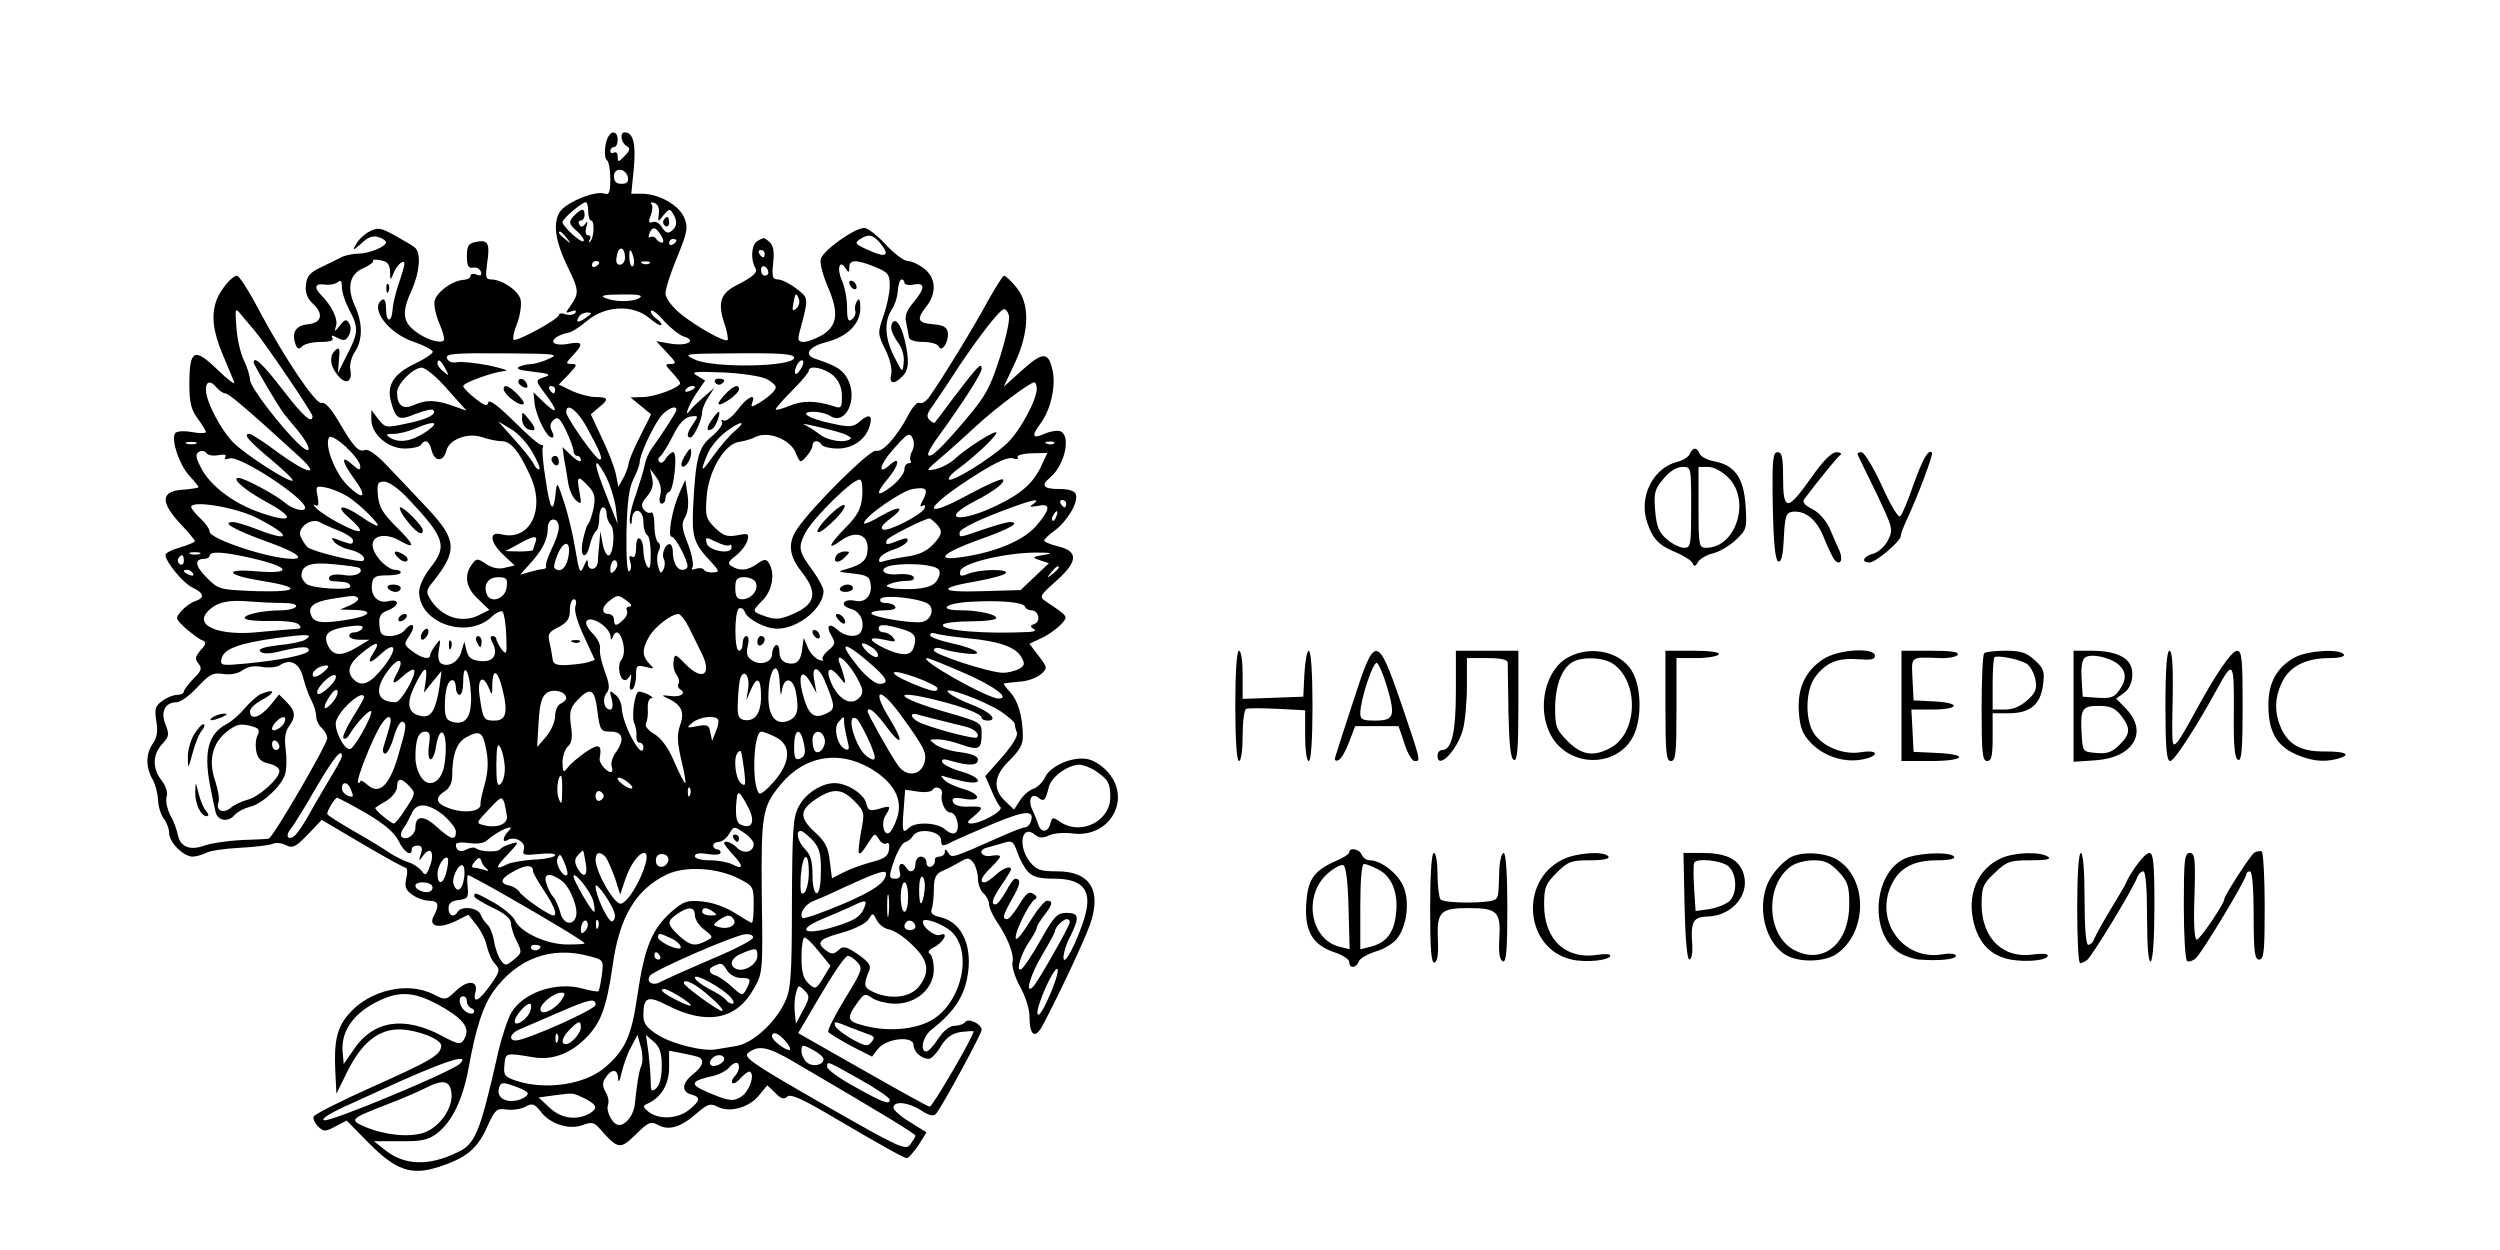 <?xml version="1.0" standalone="no"?>
<!DOCTYPE svg PUBLIC "-//W3C//DTD SVG 20010904//EN"
 "http://www.w3.org/TR/2001/REC-SVG-20010904/DTD/svg10.dtd">
<svg version="1.0" xmlns="http://www.w3.org/2000/svg"
 width="680pt" height="340pt" viewBox="0 0 680 340"
 preserveAspectRatio="xMidYMid meet">

<g transform="translate(0,340) scale(0.1,-0.1)"
fill="#000000" stroke="none">
<path d="M1655 3029 c-11 -17 -13 -59 -4 -65 5 -3 9 -26 9 -51 0 -35 -3 -44
-15 -40 -24 10 -105 -23 -122 -49 -20 -31 -13 -80 22 -152 30 -61 30 -70 8
-102 -16 -22 -16 -23 1 -17 10 4 15 3 11 -4 -4 -5 -15 -7 -26 -4 -10 4 -19 3
-19 -2 0 -11 -116 -74 -123 -67 -3 4 1 24 10 45 8 22 12 50 9 64 -6 25 -51 55
-81 55 -14 0 -15 7 -10 44 8 54 3 65 -30 58 -21 -4 -25 -10 -25 -39 0 -26 4
-33 16 -31 10 2 19 -3 22 -11 3 -10 0 -12 -12 -8 -9 4 -16 2 -16 -3 0 -6 -8
-10 -17 -11 -32 -1 -78 -35 -81 -59 -2 -12 4 -40 14 -62 9 -21 14 -41 11 -44
-10 -10 -52 4 -80 27 -32 25 -34 52 -7 110 22 50 26 102 8 116 -7 6 -32 20
-55 33 -38 21 -45 22 -69 10 -14 -8 -30 -23 -36 -35 -10 -18 -8 -17 15 3 17
17 32 22 46 17 12 -3 21 -10 21 -14 0 -12 -47 -31 -76 -31 -13 0 -32 -4 -42
-8 -9 -5 -35 -17 -57 -28 -32 -15 -41 -25 -43 -50 -2 -20 4 -36 18 -49 31 -28
26 -53 -12 -57 -34 -3 -46 -23 -34 -55 5 -13 9 -14 18 -5 7 7 29 12 51 12 25
0 36 4 31 11 -4 8 -1 8 14 0 17 -9 23 -8 31 7 6 11 6 24 1 32 -8 13 -12 12
-25 -5 -16 -19 -16 -19 -11 -1 6 18 -12 55 -41 84 -20 20 -16 32 10 28 12 -2
28 1 35 6 9 8 12 4 12 -13 0 -14 9 -41 20 -62 26 -48 25 -62 -6 -122 l-25 -50
3 37 c3 29 1 35 -9 26 -18 -15 -16 -42 5 -68 22 -28 41 -20 35 14 -3 13 3 36
13 50 21 33 21 78 -2 127 -21 48 -13 84 25 100 16 7 28 16 26 20 -3 3 7 4 20
1 19 -3 25 -11 26 -31 0 -24 1 -25 9 -5 9 24 30 41 30 26 0 -5 -7 -29 -15 -52
-8 -23 -16 -55 -17 -71 -3 -39 -18 -37 -18 2 0 17 -4 28 -10 24 -36 -22 16
-92 86 -115 26 -9 49 -21 51 -26 2 -5 -21 -20 -50 -34 -56 -27 -75 -57 -64
-101 14 -50 21 -54 67 -35 23 9 45 14 48 11 12 -11 -16 -26 -72 -37 -56 -12
-58 -12 -77 12 l-19 25 0 -26 c0 -40 45 -79 91 -79 21 0 41 5 44 10 11 17 23
11 29 -15 8 -32 32 -32 40 -1 8 32 61 51 100 36 15 -5 38 -10 51 -10 24 0 47
-27 77 -94 43 -92 -1 -180 -80 -159 -33 8 -29 -23 8 -57 l30 -28 -26 -6 c-17
-5 -35 -1 -52 10 -24 16 -26 16 -39 -2 -22 -30 -15 -64 18 -94 l30 -29 -28
-14 c-45 -23 -99 -7 -130 39 -15 24 -15 27 5 52 67 84 65 114 -16 200 -31 33
-79 84 -106 112 -31 33 -53 49 -63 46 -18 -7 -31 8 -74 81 -19 32 -35 50 -44
47 -15 -6 -99 118 -172 255 -26 50 -53 91 -58 91 -14 0 -44 -36 -56 -66 -15
-41 -10 -85 17 -149 14 -33 28 -67 31 -75 3 -8 -17 7 -46 35 -63 61 -76 54
-76 -40 0 -50 5 -70 23 -94 12 -16 22 -33 22 -36 0 -4 -18 -4 -39 0 -24 4 -42
2 -45 -4 -11 -18 12 -86 39 -115 14 -15 25 -29 25 -31 0 -2 -19 -5 -43 -7 -59
-4 -62 -32 -8 -91 23 -24 41 -46 41 -49 0 -3 -18 -10 -40 -17 -22 -6 -40 -15
-40 -20 0 -19 48 -77 73 -89 32 -15 35 -28 8 -37 -10 -3 -27 -15 -37 -26 -18
-21 -18 -21 12 -49 18 -15 38 -30 45 -32 11 -4 10 -10 -5 -26 -15 -18 -17 -24
-6 -37 10 -13 8 -20 -14 -41 -14 -15 -26 -31 -26 -35 0 -5 -8 -9 -18 -9 -10 0
-28 -7 -40 -16 -20 -14 -22 -22 -17 -55 5 -27 2 -45 -9 -61 -20 -28 -20 -65
-1 -98 8 -14 14 -39 15 -56 0 -16 7 -39 15 -50 8 -10 15 -28 15 -40 0 -25 39
-64 64 -64 9 0 26 5 36 10 10 6 52 12 92 14 40 2 81 7 90 11 9 4 25 2 36 -4
18 -9 26 -5 59 29 l38 40 110 -65 c61 -36 114 -65 118 -65 5 0 6 -13 2 -29 -5
-23 -2 -32 17 -45 12 -9 33 -16 45 -16 25 0 29 -11 13 -41 -16 -29 13 -36 58
-15 l36 18 22 -28 c12 -15 25 -41 28 -57 4 -17 13 -39 22 -48 15 -17 14 -21
-12 -58 -31 -44 -49 -53 -41 -20 9 32 -21 35 -53 4 -27 -26 -29 -26 -60 -10
-71 37 -177 12 -233 -55 -31 -36 -39 -74 -35 -155 l3 -60 28 57 c39 80 85 118
142 118 47 0 115 -26 115 -44 -1 -25 -24 -39 -180 -109 -90 -40 -165 -78 -167
-84 -2 -6 3 -18 12 -27 15 -14 19 -15 47 0 l31 16 59 -60 c75 -76 117 -90 191
-66 75 24 106 50 132 109 22 48 26 51 53 47 16 -2 39 1 51 8 19 10 25 8 42
-14 26 -34 78 -50 114 -36 25 9 31 8 49 -13 47 -53 53 -54 95 -13 34 34 41 37
61 26 29 -16 62 -6 104 31 30 26 38 29 57 19 32 -17 84 -4 112 29 l24 29 22
-21 c15 -16 24 -18 32 -10 8 8 34 -3 97 -39 170 -100 221 -128 229 -128 4 0
18 16 31 35 l22 35 -45 28 c-25 15 -45 33 -45 39 0 19 39 16 75 -7 25 -16 35
-17 42 -8 19 25 123 216 123 227 0 16 -37 33 -45 21 -3 -5 -16 -10 -28 -10
-14 0 -30 -13 -45 -35 -12 -19 -27 -35 -32 -35 -19 0 -10 40 12 58 59 46 87
86 98 139 18 85 -12 155 -72 168 -21 5 -28 11 -24 22 3 8 6 32 6 54 0 31 5 42
23 50 12 5 33 16 47 24 22 13 26 13 38 -2 6 -9 12 -29 12 -44 0 -14 7 -32 15
-39 8 -7 15 -20 15 -29 0 -9 9 -29 20 -46 31 -45 49 -92 44 -112 -3 -10 6 -40
20 -66 15 -26 26 -62 26 -80 0 -54 15 -65 36 -26 49 93 113 230 129 275 32 92
0 144 -89 144 -47 0 -57 4 -75 26 -34 44 -22 104 15 73 11 -9 21 -9 38 -1 13
6 42 8 64 5 99 -13 160 91 97 165 -14 17 -39 34 -56 37 -40 9 -103 -18 -117
-50 -6 -13 -20 -26 -30 -30 -11 -3 -28 -17 -37 -31 l-17 -26 -24 23 c-35 33
-31 70 13 112 27 27 36 43 35 67 -1 54 -13 94 -35 118 -11 12 -19 22 -16 23 2
1 21 3 43 5 21 1 47 11 57 20 19 17 18 18 -6 50 l-25 33 34 16 c19 9 42 26 52
37 20 22 21 20 -41 62 -19 13 -18 15 28 56 59 53 61 80 5 94 -21 5 -38 12 -38
16 0 3 13 16 30 28 34 26 64 77 56 98 -3 9 -20 14 -46 14 -42 0 -50 9 -24 31
40 33 58 114 28 126 -8 3 -27 0 -41 -6 -35 -16 -39 -8 -13 27 27 36 41 97 34
139 -11 57 -26 58 -83 7 l-51 -46 30 64 c40 85 42 162 4 207 -14 17 -29 31
-33 31 -4 0 -24 -33 -46 -72 -37 -69 -121 -206 -157 -257 -9 -13 -21 -20 -27
-17 -6 4 -19 -11 -30 -32 -30 -58 -71 -104 -88 -98 -15 6 -177 -155 -215 -213
-26 -38 -22 -73 12 -116 45 -57 39 -88 -23 -115 -32 -14 -46 -16 -71 -8 -42
15 -42 14 -13 44 28 27 36 75 18 103 -7 11 -13 11 -32 -3 -26 -18 -47 -20 -69
-6 -12 7 -10 12 12 29 14 11 28 30 31 41 5 19 2 20 -28 14 -28 -5 -38 -1 -61
21 -24 24 -26 32 -22 84 5 70 49 144 88 149 14 2 35 8 46 14 34 16 93 -7 108
-43 12 -29 13 -29 29 -11 9 10 17 24 17 30 0 15 17 16 25 2 3 -5 23 -10 44
-10 40 0 75 24 86 60 10 30 -1 36 -25 15 -19 -17 -27 -18 -77 -7 -64 13 -93
32 -50 32 15 0 36 -5 46 -12 41 -25 75 46 47 100 -13 26 -31 37 -88 56 -33 10
-19 33 28 45 59 15 94 50 94 93 0 23 -3 29 -9 19 -5 -8 -7 -19 -5 -26 3 -6 -1
-17 -8 -23 -11 -9 -14 -2 -14 31 0 23 -6 56 -14 74 -15 33 -6 59 10 33 8 -13
10 -12 10 3 0 21 18 22 70 1 36 -15 40 -20 40 -51 0 -20 -8 -57 -17 -82 -16
-46 -16 -49 5 -92 13 -26 19 -53 16 -67 -7 -26 8 -29 30 -6 18 17 20 42 7 98
-11 47 -28 66 -36 43 -4 -9 3 -28 15 -45 14 -18 20 -40 18 -58 -3 -29 -3 -29
-25 14 -26 49 -29 98 -8 129 8 11 16 35 17 52 1 17 6 31 10 31 4 0 8 -4 8 -9
0 -5 11 -8 25 -5 32 6 32 -10 -1 -49 -19 -23 -24 -37 -19 -56 3 -14 6 -32 7
-38 1 -8 16 -13 39 -13 20 0 40 -6 42 -12 8 -19 28 12 25 37 -2 15 -12 21 -40
23 -43 4 -46 13 -18 49 28 36 26 77 -6 102 -15 12 -35 21 -45 21 -10 0 -37 20
-60 45 -23 25 -49 45 -58 45 -28 0 -116 -64 -119 -86 -2 -12 7 -45 20 -75 30
-70 26 -104 -15 -130 -18 -10 -40 -19 -51 -19 -15 0 -17 5 -11 28 25 93 25 91
-9 117 -18 14 -41 25 -50 25 -15 0 -17 7 -13 45 4 40 0 53 -24 67 -3 1 -13 -3
-22 -10 -14 -12 -15 -51 -2 -72 7 -11 -9 -24 -50 -45 -46 -23 -54 -48 -34
-107 7 -21 10 -40 8 -43 -8 -7 -89 39 -131 74 -22 19 -38 41 -38 53 0 12 14
56 32 99 28 69 30 80 19 107 -14 34 -69 65 -115 65 l-29 0 7 70 c6 67 -2 97
-25 97 -14 0 -10 -28 5 -37 11 -6 10 -12 -5 -27 -17 -18 -19 -18 -19 -2 0 9
-4 14 -10 11 -5 -3 -10 -1 -10 4 0 6 5 11 10 11 6 0 10 9 10 20 0 21 -15 27
-25 9z m53 -112 c2 -12 -3 -17 -17 -17 -15 0 -21 6 -21 21 0 25 33 22 38 -4z
m-108 -92 c0 -14 4 -25 8 -25 10 0 8 -48 -3 -57 -4 -5 -5 -2 -1 5 4 6 2 12 -4
12 -7 0 -9 9 -5 23 4 15 3 18 -3 8 -7 -9 -12 -10 -16 -2 -4 6 -2 11 3 11 6 0
11 7 11 15 0 19 -7 19 -26 1 -19 -19 -18 -25 8 -47 11 -11 19 -22 15 -25 -6
-6 -57 40 -57 52 0 9 53 54 63 54 4 0 7 -11 7 -25z m192 -6 c-3 -24 -2 -24 13
-4 14 17 17 18 25 5 13 -21 12 -36 -3 -48 -10 -8 -16 -6 -26 9 -7 12 -18 18
-26 15 -11 -4 -12 0 -5 18 5 13 6 27 2 31 -4 4 0 6 8 3 9 -3 14 -14 12 -29z
m6 -59 c7 -11 8 -20 3 -20 -6 0 -13 5 -16 10 -4 6 -11 8 -16 5 -5 -3 -6 1 -3
9 8 21 17 20 32 -4z m-257 -7 c13 -16 12 -17 -3 -4 -17 13 -22 21 -14 21 2 0
10 -8 17 -17z m852 -13 c27 -32 20 -42 -20 -25 -47 20 -51 24 -33 35 22 14 34
12 53 -10z m-553 6 c0 -3 -4 -8 -10 -11 -5 -3 -10 -1 -10 4 0 6 5 11 10 11 6
0 10 -2 10 -4z m-140 -47 c0 -10 -6 -19 -14 -19 -9 0 -12 8 -8 25 5 28 22 24
22 -6z m23 1 c3 -11 2 -22 -2 -24 -4 -3 -8 6 -9 20 -2 29 4 31 11 4z m357 10
c0 -5 -2 -10 -4 -10 -3 0 -8 5 -11 10 -3 6 -1 10 4 10 6 0 11 -4 11 -10z
m-450 -24 c0 -3 -4 -8 -10 -11 -5 -3 -10 -1 -10 4 0 6 5 11 10 11 6 0 10 -2
10 -4z m137 -2 c-3 -3 -12 -4 -19 -1 -8 3 -5 6 6 6 11 1 17 -2 13 -5z m323
-25 c0 -5 -4 -9 -10 -9 -5 0 -10 7 -10 16 0 8 5 12 10 9 6 -3 10 -10 10 -16z
m-350 -69 c-18 -12 -68 -12 -95 0 -14 6 0 9 45 9 45 1 60 -2 50 -9z m433 -4
c3 -8 0 -19 -7 -25 -10 -9 -12 -6 -8 14 5 29 8 31 15 11z m-1480 -86 c28 -33
157 -223 157 -232 0 -23 -26 0 -81 72 -55 71 -79 93 -79 74 0 -6 66 -118 82
-139 4 -5 21 -26 38 -46 37 -45 40 -72 4 -38 -51 48 -134 157 -134 176 0 11
-8 35 -17 54 -9 18 -18 58 -20 89 -4 52 -3 54 12 35 9 -11 26 -31 38 -45z
m1073 35 c15 -13 30 -22 33 -19 2 2 -4 11 -15 18 -10 8 -16 17 -13 21 4 3 20
-10 36 -29 17 -18 40 -37 52 -41 37 -11 12 -27 -33 -20 l-41 7 29 -31 c25 -26
27 -31 11 -31 -17 0 -17 -2 3 -23 12 -13 22 -26 22 -29 0 -12 -69 -38 -102
-38 l-33 -1 28 -23 28 -23 -30 -60 c-17 -33 -31 -67 -31 -74 -1 -8 -7 -25 -14
-38 l-14 -25 -7 35 c-4 19 -21 63 -38 98 l-30 64 21 18 c29 23 28 29 -8 29
-16 0 -45 8 -65 17 l-35 17 27 28 c23 24 24 28 8 28 -17 0 -17 2 3 23 30 32
28 39 -12 32 -19 -4 -36 -2 -40 3 -6 9 13 22 43 28 7 1 30 16 50 33 49 40 123
43 167 6z m978 8 c4 -9 -7 -60 -24 -114 -27 -85 -39 -106 -94 -171 -67 -79
-94 -104 -101 -96 -3 3 6 20 19 39 79 109 126 183 126 196 0 19 -10 8 -75 -77
-27 -36 -50 -67 -52 -69 -2 -3 -8 0 -15 7 -8 8 -7 17 6 34 9 13 42 61 72 108
57 85 113 158 125 159 4 1 10 -6 13 -16z m-1150 -7 c-21 -15 -30 -14 -19 3 3
6 14 11 23 11 13 0 13 -2 -4 -14z m-99 -111 c-16 -8 -38 -14 -47 -15 -9 0 -25
-3 -35 -7 -12 -6 -1 -10 37 -14 43 -5 50 -8 33 -14 -28 -9 -28 -9 2 -49 34
-45 32 -56 -5 -21 l-29 28 3 -30 c5 -37 33 -93 47 -93 6 0 6 6 0 18 -6 12 -5
21 5 30 11 10 17 5 34 -30 11 -23 20 -48 20 -55 0 -7 5 -13 10 -13 6 0 10 -5
10 -12 0 -6 -11 -1 -25 12 l-25 24 4 -30 c3 -16 8 -45 11 -65 3 -21 13 -43 22
-50 15 -13 15 -10 9 24 -8 43 -4 45 24 15 17 -18 20 -30 15 -58 -4 -19 -10
-39 -15 -45 -5 -5 -11 -27 -15 -47 -9 -46 10 -53 20 -8 4 16 11 32 16 35 5 4
9 19 9 36 0 16 5 29 10 29 6 0 10 -8 10 -18 0 -10 5 -23 11 -29 13 -13 8 -83
-6 -84 -5 0 -13 15 -16 33 l-6 33 -3 -35 c-2 -19 -4 -41 -4 -49 -2 -22 -26
-25 -27 -4 0 14 -3 12 -11 -7 -10 -23 -12 -19 -23 45 -6 39 -20 97 -31 130
-17 52 -19 56 -22 30 -6 -65 -15 -56 -27 25 -8 47 -11 88 -9 92 3 5 1 8 -4 8
-6 0 -39 29 -75 65 -44 43 -67 60 -69 50 -2 -11 -10 -9 -35 11 -18 14 -33 29
-33 34 0 9 83 39 114 41 12 1 -8 7 -44 15 -36 7 -75 11 -86 9 -14 -3 -24 1
-28 10 -5 13 16 15 152 14 141 -1 154 -2 127 -14z m665 2 c0 -25 -219 -29
-270 -5 -34 16 -31 16 118 17 118 1 152 -2 152 -12z m-949 -29 c11 -21 11 -22
-4 -9 -10 7 -17 17 -17 22 0 15 9 10 21 -13z m969 1 c-7 -11 -14 -19 -16 -16
-7 7 7 37 17 37 6 0 5 -9 -1 -21z m-963 -58 l52 -58 -37 13 c-47 17 -74 17
-107 2 -29 -13 -45 -1 -45 35 0 23 44 67 67 67 10 0 42 -26 70 -59z m1050 37
c15 -14 23 -33 23 -56 0 -31 -2 -34 -22 -27 -50 16 -86 16 -121 1 -20 -8 -37
-13 -37 -9 0 3 20 26 45 51 25 25 45 49 45 54 0 16 44 7 67 -14z m-184 -8 c15
-7 27 -18 27 -23 0 -10 -21 -29 -52 -47 -14 -8 -16 -7 -12 5 11 27 -13 16 -40
-20 -15 -20 -32 -32 -38 -29 -6 4 -8 2 -4 -4 3 -6 -9 -23 -28 -39 -37 -30 -44
-58 -51 -198 -3 -76 3 -94 46 -140 26 -28 27 -31 9 -32 -11 -1 -22 2 -25 7 -3
5 -13 6 -22 3 -10 -4 -14 -2 -9 5 3 6 -2 34 -13 63 -17 43 -18 55 -7 73 7 13
10 36 6 61 l-6 40 -16 -36 c-20 -45 -33 -119 -21 -119 10 0 43 -63 43 -80 0
-6 -6 -10 -14 -10 -15 0 -26 21 -26 51 0 10 -4 19 -9 19 -12 0 -23 -29 -15
-41 3 -6 3 -18 -1 -27 -7 -14 -9 -13 -15 8 -4 14 -3 33 2 42 5 10 4 19 -2 23
-5 3 -10 24 -10 46 0 22 -4 38 -9 35 -5 -3 -14 0 -20 8 -8 10 -6 19 9 36 14
16 18 31 14 49 l-6 26 17 -23 c11 -15 15 -32 11 -48 -4 -14 -2 -24 4 -24 5 0
10 6 10 14 0 8 4 16 10 18 13 4 24 108 11 108 -5 0 -14 -8 -20 -17 -5 -10 -13
-14 -17 -10 -5 5 -4 11 1 15 6 4 21 29 35 56 17 35 32 50 48 53 22 3 22 2 8
-19 -17 -24 -20 -38 -8 -38 9 0 32 49 32 70 0 8 8 27 17 40 l16 25 -29 -25
c-16 -14 -32 -29 -36 -35 -20 -27 -5 14 16 45 l24 35 -22 13 c-18 11 -8 12 69
9 50 -2 102 -10 118 -17z m-1493 -25 c7 -8 17 -15 23 -15 9 0 61 -44 201 -172
61 -56 22 -47 -59 12 -37 28 -72 50 -76 50 -19 0 -5 -17 57 -69 35 -29 63 -56
60 -58 -7 -8 -127 69 -161 103 -34 34 -75 112 -75 144 0 24 13 26 30 5z m2230
-2 c0 -32 -47 -117 -81 -149 -45 -42 -150 -107 -158 -98 -3 3 7 16 24 28 47
34 110 94 105 100 -6 5 -83 -44 -115 -74 -11 -10 -33 -22 -50 -26 -29 -6 -28
-5 15 32 25 21 68 60 95 85 53 49 145 118 158 119 4 0 7 -8 7 -17z m-1310 -3
c0 -5 -2 -10 -4 -10 -3 0 -8 5 -11 10 -3 6 -1 10 4 10 6 0 11 -4 11 -10z m380
6 c0 -2 -7 -7 -16 -10 -8 -3 -12 -2 -9 4 6 10 25 14 25 6z m-294 -108 c37 -68
45 -88 35 -88 -10 0 -91 114 -91 129 0 28 30 6 56 -41z m244 47 c0 -5 -35 -60
-66 -103 -9 -12 -18 -33 -20 -45 -2 -12 -13 -48 -24 -81 -12 -32 -19 -66 -17
-75 3 -11 5 -9 6 7 2 34 31 28 31 -7 0 -17 5 -33 10 -36 6 -3 10 -27 10 -53 0
-34 -3 -43 -10 -32 -5 8 -10 27 -10 42 0 15 -4 30 -10 33 -6 4 -10 -7 -10 -25
0 -20 -4 -29 -11 -24 -7 4 -9 0 -5 -14 4 -11 3 -23 -3 -26 -5 -4 -8 39 -7 107
2 82 7 120 19 144 9 18 17 38 17 46 0 18 29 83 54 120 16 23 46 38 46 22z
m-682 -60 c-39 -26 -73 -31 -98 -15 -12 8 -9 10 11 10 15 0 42 7 60 15 53 23
67 17 27 -10z m289 -53 c14 -24 23 -45 20 -48 -3 -3 -11 4 -17 17 -7 12 -31
42 -54 67 l-41 46 33 -20 c19 -10 45 -38 59 -62z m551 55 c-14 -12 -40 -42
-57 -66 -34 -48 -38 -48 -17 3 7 18 29 45 47 59 41 32 65 36 27 4z m275 0 c26
-7 44 -16 41 -20 -14 -13 -61 -7 -85 12 -13 10 -31 21 -39 25 -18 7 18 0 83
-17z m-1293 -96 c0 -11 -4 -10 -20 4 -33 30 -32 12 1 -34 39 -52 30 -66 -15
-22 -35 34 -64 110 -51 131 9 14 85 -56 85 -79z m1504 73 c3 -8 2 -24 -4 -33
-5 -10 -6 -21 -3 -25 3 -3 1 -6 -5 -6 -7 0 -12 -8 -12 -17 0 -10 -16 -31 -35
-46 -41 -32 -46 -22 -10 21 30 35 35 64 7 39 -36 -33 -31 -3 6 39 42 48 47 50
56 28z m-1951 -11 c-7 -2 -19 -2 -25 0 -7 3 -2 5 12 5 14 0 19 -2 13 -5z
m2334 1 c-3 -3 -12 -4 -19 -1 -8 3 -5 6 6 6 11 1 17 -2 13 -5z m-2273 -32 c16
3 23 1 19 -5 -4 -6 0 -8 11 -4 26 10 205 -107 206 -134 0 -13 -35 -4 -54 13
-24 21 -111 68 -127 68 -22 0 18 -34 75 -65 87 -47 70 -61 -28 -25 -68 26
-125 71 -149 117 -15 29 -16 37 -6 44 8 4 16 3 20 -3 4 -6 18 -9 33 -6z m2238
-30 c-21 -45 -53 -74 -117 -105 -101 -50 -163 -43 -67 8 58 30 87 53 80 61 -4
3 -45 -15 -93 -41 -140 -76 -120 -34 27 58 51 32 82 45 94 40 10 -3 15 -2 12
3 -4 5 13 10 37 11 l44 1 -17 -36z m-1182 -31 c10 -22 22 -59 25 -83 l5 -43
-24 60 c-30 76 -39 105 -32 105 3 0 15 -18 26 -39z m695 -53 c-3 -32 -13 -51
-44 -82 -47 -48 -54 -66 -13 -36 37 27 72 18 72 -20 0 -32 -13 -45 -55 -57
-29 -8 -29 -8 15 -13 38 -4 46 -9 48 -28 5 -32 -15 -53 -43 -46 -13 3 -26 1
-29 -5 -4 -6 4 -13 18 -17 25 -6 39 -35 29 -60 -7 -19 -42 -18 -65 3 -23 21
-33 11 -16 -17 11 -19 10 -23 -9 -39 -12 -10 -19 -22 -15 -25 3 -4 -2 -4 -12
0 -9 4 -23 18 -29 33 l-11 26 -4 -30 c-4 -34 -16 -45 -43 -38 -12 4 -19 14
-19 30 0 13 -4 21 -10 18 -5 -3 -10 -14 -10 -24 0 -23 -34 -33 -56 -16 -12 8
-15 19 -10 38 4 16 2 27 -4 27 -5 0 -10 -9 -10 -20 0 -11 -4 -20 -10 -20 -13
0 -13 107 0 115 6 3 13 -1 16 -10 8 -20 56 -45 88 -45 57 0 126 56 126 103 0
7 -13 32 -28 53 -40 54 -42 64 -22 104 22 42 136 154 150 145 5 -3 7 -24 5
-47z m-1239 0 c105 -111 112 -133 64 -193 -17 -21 -30 -50 -30 -65 0 -85 131
-130 197 -68 13 12 26 18 30 14 4 -4 9 -33 10 -64 2 -52 1 -55 -13 -38 -7 11
-14 23 -14 28 0 4 -5 8 -10 8 -7 0 -7 -6 0 -19 16 -31 2 -53 -33 -49 -24 2
-33 9 -38 28 l-6 25 -8 -27 c-7 -28 -36 -45 -56 -32 -6 4 -9 19 -5 38 5 29 5
30 -9 12 -8 -11 -15 -23 -15 -28 0 -14 -24 -8 -49 11 -23 17 -23 19 -6 44 18
28 6 38 -15 12 -7 -8 -24 -15 -39 -15 -23 0 -27 5 -29 30 -2 24 3 32 23 40 32
12 33 32 2 25 -29 -8 -50 15 -45 47 2 19 9 23 41 23 20 0 37 3 37 8 0 4 -6 7
-14 7 -20 0 -53 31 -61 58 -10 34 30 46 73 21 44 -25 40 -11 -12 40 -34 34
-45 52 -48 82 -3 34 -1 39 17 39 12 0 39 -19 61 -42z m-161 2 c32 -20 93 -80
81 -80 -4 0 -24 11 -44 25 -51 35 -74 32 -32 -4 19 -16 32 -32 29 -35 -8 -8
-96 39 -119 62 -8 8 -9 12 -3 8 9 -5 11 1 7 23 -6 29 -5 30 22 25 16 -3 42
-14 59 -24z m1565 -11 c-8 -14 -8 -19 -1 -15 6 4 9 2 6 -6 -7 -18 -101 -66
-114 -58 -7 4 1 15 20 29 45 33 27 38 -26 7 -25 -15 -45 -23 -45 -19 0 17 102
88 133 93 37 6 43 0 27 -31z m300 -10 c-12 -8 -9 -9 13 -5 36 8 35 -9 -6 -56
-35 -39 -110 -70 -199 -83 -77 -12 -57 10 42 46 86 30 119 49 87 49 -8 0 -40
-9 -72 -20 -68 -23 -65 -23 -65 -9 0 11 59 39 145 70 57 21 77 24 55 8z m90 1
c0 -5 -2 -10 -4 -10 -3 0 -8 5 -11 10 -3 6 -1 10 4 10 6 0 11 -4 11 -10z
m-2203 -38 c95 -48 98 -69 3 -32 -28 11 -58 20 -66 20 -33 0 1 -20 86 -51 82
-29 113 -49 75 -49 -62 0 -225 54 -225 74 0 7 -11 23 -25 36 -14 13 -25 27
-25 31 0 19 118 0 177 -29z m2176 3 c-3 -9 -8 -14 -10 -11 -3 3 -2 9 2 15 9
16 15 13 8 -4z m-1950 -39 c20 -8 37 -20 37 -25 0 -13 -2 -13 -36 -1 -23 9
-25 9 -15 -4 7 -8 26 -18 42 -21 27 -6 46 -21 37 -30 -7 -7 -140 25 -152 37
-7 7 -15 21 -19 30 -8 23 29 50 52 38 9 -5 33 -16 54 -24z m597 9 c0 -11 -9
-38 -20 -59 -10 -22 -17 -42 -15 -46 2 -4 -1 -7 -8 -8 -7 0 -23 -4 -37 -8
l-25 -7 26 29 c34 37 49 67 49 97 0 14 6 24 15 24 9 0 15 -9 15 -22z m1026 11
c19 -20 18 -29 -9 -58 -16 -17 -39 -28 -72 -32 -26 -4 -54 -10 -63 -13 -9 -4
-13 -1 -10 7 2 8 19 19 38 25 19 6 36 17 38 23 3 9 -3 10 -23 2 -33 -13 -38
-13 -33 1 3 8 98 56 116 59 2 0 10 -6 18 -14z m-1090 -52 c-3 -9 -6 -18 -6
-20 0 -2 -17 -4 -37 -4 l-38 1 35 19 c43 24 54 25 46 4z m528 -7 c3 4 6 1 6
-6 0 -21 -64 -9 -68 12 -4 17 -2 17 26 3 16 -8 32 -12 36 -9z m-439 -36 c-6
-28 -23 -40 -37 -26 -3 3 2 21 10 40 19 41 37 31 27 -14z m-1002 12 c-7 -2
-19 -2 -25 0 -7 3 -2 5 12 5 14 0 19 -2 13 -5z m145 -12 c103 -24 108 -43 10
-35 -90 8 -84 -10 9 -25 114 -18 110 -32 -7 -29 -104 4 -105 4 -138 37 -32 32
-34 51 -6 51 8 0 14 4 14 8 0 14 41 11 118 -7z m2152 10 c-33 -6 -34 -7 -11
-15 l24 -8 -38 -36 -39 -37 -105 -3 c-119 -4 -123 9 -9 28 37 7 70 16 74 21 7
12 -68 11 -101 -1 -22 -9 -26 -8 -23 7 4 21 119 49 203 50 46 0 52 -2 25 -6z
m-2340 -17 c0 -8 -5 -12 -10 -9 -6 4 -8 11 -5 16 9 14 15 11 15 -7z m1171 -27
c-8 -8 -11 -7 -11 4 0 9 3 19 7 23 4 4 9 2 11 -4 3 -7 -1 -17 -7 -23z m-693 8
c13 -13 -14 -25 -43 -19 -19 3 -35 1 -39 -5 -4 -7 1 -12 13 -12 37 -2 41 -4
44 -14 3 -12 -104 -6 -120 7 -7 6 -13 16 -13 22 0 29 25 38 90 31 35 -3 66 -8
68 -10z m1574 -3 c6 -6 5 -17 -3 -30 -9 -15 -26 -21 -61 -24 -27 -1 -56 0 -65
3 -15 5 -15 6 1 12 10 4 29 7 42 7 15 0 23 4 19 11 -4 6 -23 9 -43 7 -46 -4
-55 19 -10 25 45 6 108 1 120 -11z m328 4 c0 -2 -8 -10 -17 -17 -16 -13 -17
-12 -4 4 13 16 21 21 21 13z m-2355 -16 c3 -6 -1 -7 -9 -4 -18 7 -21 14 -7 14
6 0 13 -4 16 -10z m853 -37 c-3 -32 -44 -46 -54 -19 -10 26 4 46 31 46 23 0
26 -4 23 -27z m678 12 c8 -20 -13 -45 -37 -45 -14 0 -19 7 -19 30 0 25 4 30
25 30 14 0 28 -7 31 -15z m-1082 -42 c3 -4 -6 -12 -21 -19 l-28 -12 38 -1 c56
-1 45 -17 -20 -27 -69 -11 -89 -8 -97 13 -9 23 7 36 56 44 62 10 64 10 72 2z
m732 -8 c12 -9 14 -14 6 -15 -7 0 -10 -5 -7 -10 3 -6 0 -17 -9 -25 -19 -19
-26 -19 -26 0 0 8 -7 15 -15 15 -20 0 -19 20 3 36 22 17 24 17 48 -1z m816 -6
c22 -12 12 -47 -16 -51 -30 -4 -136 14 -136 24 0 4 16 8 36 8 21 0 33 4 29 10
-3 6 -15 10 -26 10 -12 0 -17 4 -14 11 8 12 98 3 127 -12z m-1755 1 c27 0 42
-4 38 -10 -3 -5 -21 -10 -38 -10 -53 0 -107 -12 -101 -22 3 -5 35 -8 70 -7 39
1 70 -3 76 -9 9 -9 7 -12 -8 -13 -10 0 -55 -4 -98 -8 -112 -12 -182 18 -138
59 24 23 55 29 111 24 24 -2 64 -4 88 -4z m798 -9 c-4 -12 6 -45 24 -83 l29
-63 -21 -7 c-12 -3 -38 -6 -57 -7 -27 -1 -36 3 -37 17 -1 9 -5 29 -8 44 -6 23
-3 29 24 42 24 13 31 23 31 46 0 17 5 30 11 30 6 0 8 -8 4 -19z m1223 -1 c2
-6 10 -10 17 -10 20 0 27 -30 9 -37 -12 -4 -13 -8 -3 -13 8 -5 4 -8 -12 -9
-120 -6 -243 4 -234 20 4 5 37 9 76 9 38 0 69 4 69 9 0 10 -49 21 -96 21 -64
0 -45 19 23 23 84 5 147 -1 151 -13z m-914 -57 c10 -21 25 -50 32 -65 32 -60
8 -83 -39 -37 -31 32 -32 32 -35 10 -2 -12 2 -28 8 -36 6 -8 9 -19 6 -24 -4
-5 -2 -12 4 -16 18 -11 1 -22 -27 -18 -24 3 -25 2 -8 -6 38 -17 48 -37 35 -73
-9 -26 -8 -46 3 -95 9 -35 13 -63 11 -63 -3 0 -16 26 -30 58 -16 38 -35 64
-55 76 -17 10 -26 22 -22 29 4 6 6 24 5 39 -1 17 3 28 10 29 12 0 -18 17 -34
18 -11 1 -21 -67 -13 -86 5 -10 7 -26 6 -35 -1 -10 3 -18 8 -18 6 0 11 -5 11
-11 0 -45 -58 60 -59 107 -1 12 -8 28 -18 35 -15 13 -16 11 -9 -13 4 -17 2
-28 -4 -28 -17 0 -23 29 -10 45 9 11 8 24 -5 59 -9 24 -15 52 -13 62 2 10 -7
28 -20 41 -13 13 -20 27 -17 33 11 18 64 -15 66 -42 0 -10 2 -10 6 0 8 21 21
13 28 -18 4 -19 2 -36 -5 -45 -12 -15 -5 -55 10 -55 5 0 11 6 14 13 3 6 4 -1
1 -16 -4 -19 -2 -26 5 -22 5 3 10 20 10 37 0 28 2 30 26 24 24 -6 25 -6 10 9
-20 21 -20 40 0 74 16 27 59 60 79 61 6 0 19 -17 29 -37z m-889 -3 c-3 -5 -13
-10 -21 -10 -8 0 -14 -4 -14 -10 0 -5 12 -10 28 -10 l27 0 -33 -20 c-43 -26
-66 -25 -80 4 -13 28 -2 41 38 49 45 8 61 7 55 -3z m1468 -1 c36 -10 43 -21
31 -53 -8 -21 -34 -20 -79 1 -45 22 -45 33 0 23 30 -7 34 -6 24 6 -6 8 -18 14
-25 14 -8 0 -14 5 -14 10 0 13 15 13 63 -1z m-1623 -29 c-7 -5 -40 -12 -73
-15 -40 -5 -56 -10 -49 -17 7 -7 25 -7 56 1 55 13 76 14 76 2 0 -11 -76 -27
-173 -36 -62 -6 -68 -5 -65 11 5 29 45 44 153 59 83 11 99 10 75 -5z m1801 4
c87 -8 133 -24 148 -53 9 -16 8 -22 -8 -31 -11 -5 -30 -10 -42 -10 -37 0 -189
50 -189 61 0 7 9 9 23 4 12 -4 39 -10 61 -12 60 -8 35 12 -34 27 -33 7 -60 17
-60 22 0 6 6 8 14 5 8 -3 47 -9 87 -13z m-1615 -39 c-20 -31 -10 -32 20 -4 41
38 46 15 8 -34 -37 -47 -60 -57 -82 -35 -20 20 -14 42 20 70 41 34 55 36 34 3z
m1360 11 c10 -8 15 -18 11 -22 -4 -4 -17 2 -29 14 -25 25 -13 30 18 8z m-13
-37 c51 -44 58 -59 28 -59 -10 0 -35 20 -55 44 -57 70 -46 77 27 15z m-1282
-28 c-18 -32 -13 -36 14 -11 14 13 28 21 31 18 9 -10 -35 -88 -50 -88 -52 0
-60 35 -19 88 27 36 44 31 24 -7z m1245 -6 c22 -38 24 -48 13 -61 -20 -24 -51
-12 -73 28 -23 45 -13 63 16 28 17 -22 19 -22 15 -5 -3 11 -8 28 -12 38 -15
36 15 15 41 -28z m286 9 c88 -37 139 -74 104 -74 -30 0 -223 109 -194 110 3 0
44 -16 90 -36z m-1787 -19 c6 -22 16 -50 23 -62 6 -12 12 -30 12 -41 0 -11 7
-25 15 -32 8 -7 15 -20 15 -28 0 -17 -148 -271 -159 -273 -3 -1 -37 -3 -76 -4
-38 -2 -83 -9 -99 -15 -39 -14 -65 -4 -72 28 -3 15 -12 40 -21 55 -8 16 -13
38 -10 49 4 13 -2 31 -14 46 -25 32 -24 70 2 98 19 21 20 26 9 54 -14 34 -1
60 31 60 10 0 35 18 56 41 33 35 42 40 69 36 20 -3 40 0 54 10 14 10 32 13 53
9 18 -3 39 -1 47 4 30 20 55 7 65 -35z m54 16 c-14 -11 -26 -15 -28 -9 -4 12
17 28 38 28 8 0 3 -8 -10 -19z m279 -23 l-5 -32 24 30 24 29 -6 -45 c-10 -61
-22 -82 -47 -78 -38 6 -45 32 -20 83 26 53 36 58 30 13z m123 -36 c3 -60 -13
-85 -49 -76 -18 5 -22 13 -22 44 0 44 8 70 21 70 5 0 9 -9 9 -20 0 -11 5 -20
10 -20 6 0 10 17 10 37 0 57 18 27 21 -35z m840 26 c2 -30 3 -35 6 -15 6 38
31 34 38 -7 9 -48 4 -67 -22 -77 -33 -12 -53 13 -53 66 0 79 29 109 31 33z
m123 9 c29 -71 29 -76 1 -89 -33 -15 -48 0 -63 60 -12 50 1 64 23 25 l16 -28
-6 33 c-9 43 11 42 29 -1z m306 -19 c0 -12 -13 -10 -69 13 -71 30 -64 43 9 17
33 -12 60 -26 60 -30z m-1654 4 c-14 -14 -29 -23 -32 -19 -10 10 37 58 48 50
6 -3 -2 -17 -16 -31z m472 -12 c14 -59 8 -80 -23 -80 -29 0 -31 3 -40 63 -8
51 8 66 25 25 8 -21 9 -20 9 10 1 48 16 39 29 -18z m667 7 l-5 -32 12 28 c17
40 28 33 28 -17 0 -47 -17 -70 -47 -64 -15 3 -18 13 -16 51 1 27 4 55 7 63 10
26 26 5 21 -29z m-1131 -38 c-24 -27 -29 -16 -8 16 10 16 20 23 22 16 2 -7 -4
-21 -14 -32z m636 12 c0 -5 -7 -11 -15 -15 -8 -3 -15 -18 -15 -33 0 -15 -11
-41 -24 -56 l-25 -29 4 67 c3 50 8 70 22 80 18 13 53 4 53 -14z m1182 -36 c21
-14 38 -29 38 -34 0 -5 3 -16 6 -24 3 -9 -13 -35 -40 -66 l-46 -52 16 -37 c8
-20 19 -41 25 -47 10 -10 -53 -45 -80 -45 -12 1 -11 5 7 19 30 26 28 28 -14
27 -24 -1 -39 4 -42 13 -4 11 3 13 32 8 49 -8 43 14 -7 28 -20 6 -42 16 -49
24 -11 12 -10 13 4 8 9 -3 33 -9 52 -13 54 -10 45 12 -11 28 -25 7 -48 19 -50
25 -3 9 4 10 29 2 46 -13 68 -11 68 5 0 9 -17 16 -48 20 -27 3 -57 13 -68 21
-18 14 -18 14 6 14 14 0 43 -6 64 -14 48 -17 56 -13 56 28 0 32 0 32 -100 61
-135 39 -151 64 -20 31 69 -17 120 -37 120 -47 0 -4 7 -8 16 -8 31 0 6 25 -42
43 -27 10 -56 25 -64 33 -22 22 96 -21 142 -51z m-1097 0 c7 -52 9 -55 36 -55
34 0 39 -22 13 -58 -9 -13 -13 -29 -10 -37 3 -8 2 -15 -3 -15 -11 0 -32 25
-30 36 7 39 -1 43 -37 19 -20 -14 -43 -33 -50 -43 -12 -15 -13 -14 -14 14 0
17 7 37 15 44 10 9 13 24 8 56 -5 38 -2 49 17 69 36 38 48 32 55 -30z m-635
38 c0 -3 -14 -28 -31 -55 -17 -27 -28 -52 -25 -56 4 -4 12 1 17 11 17 29 58
73 59 61 0 -17 -45 -97 -57 -101 -16 -6 -45 53 -39 75 11 35 76 90 76 65z
m1458 -45 c66 -91 73 -104 67 -131 -10 -37 -50 -42 -73 -8 -22 31 -82 139 -82
146 0 15 20 0 46 -35 47 -64 56 -54 14 15 -50 81 -29 90 28 13z m112 -18 c25
-6 55 -14 68 -17 23 -6 38 -20 29 -29 -5 -5 -100 19 -149 38 -30 11 -39 33
-10 24 9 -3 37 -10 62 -16z m-1502 -22 c-5 -18 -12 -41 -15 -50 -3 -10 -1 -18
5 -18 5 0 16 20 23 45 7 25 18 44 24 42 12 -5 11 -14 -13 -96 -23 -78 -51
-104 -82 -76 -11 10 -20 14 -20 10 0 -5 -3 -6 -6 -3 -6 6 39 120 62 156 21 33
34 27 22 -10z m895 25 c3 -5 0 -19 -6 -33 l-10 -25 -5 23 c-3 20 -8 22 -35 17
-30 -6 -31 -5 -13 10 21 16 62 20 69 8z m343 -10 c1 -10 5 -31 9 -47 6 -22 5
-28 -5 -24 -21 7 -34 56 -20 73 16 19 16 19 16 -2z m63 -38 c27 -58 27 -72 0
-53 -32 21 -61 123 -29 103 4 -2 17 -25 29 -50z m-1192 -20 c-3 -19 -2 -37 3
-40 5 -3 13 12 16 35 10 60 30 45 26 -21 -2 -50 -18 -79 -43 -79 -20 0 -39 35
-39 70 0 49 8 70 27 70 12 0 14 -8 10 -35z m156 -17 c6 -30 4 -59 -4 -89 -7
-24 -13 -50 -12 -57 1 -19 -42 -25 -81 -12 -40 13 -46 29 -16 48 12 7 20 23
20 41 0 58 12 92 39 106 37 20 45 14 54 -37z m787 37 c43 -22 41 -67 -4 -120
-19 -22 -37 -37 -41 -33 -21 21 -16 168 6 168 5 0 23 -7 39 -15z m74 -7 c9
-35 7 -45 -9 -52 -12 -4 -15 3 -15 34 0 43 14 54 24 18z m59 2 c5 -20 -15 -45
-26 -33 -4 3 -7 17 -7 30 0 28 26 31 33 3z m-870 -76 c1 -19 -4 -39 -11 -46
-9 -9 -12 2 -12 53 1 50 3 60 11 46 6 -11 11 -34 12 -53z m651 -8 c5 -42 4
-47 -9 -36 -15 12 -21 71 -8 83 9 10 9 8 17 -47z m-1094 37 c0 -5 -18 -37 -40
-73 -21 -36 -48 -82 -59 -102 -12 -20 -26 -40 -32 -43 -18 -12 -23 4 -7 22 8
10 39 60 68 111 48 81 70 109 70 85z m1436 -32 c65 -38 91 -85 74 -136 -6 -19
-16 -37 -21 -40 -15 -10 -23 26 -11 46 17 27 15 29 -17 19 -26 -7 -30 -5 -35
16 -7 25 -52 54 -86 54 -35 0 -79 -28 -97 -63 -16 -28 -18 -62 -19 -262 0
-197 -3 -236 -18 -268 -26 -58 -89 -115 -133 -122 -21 -3 -45 -8 -54 -9 -35
-7 -119 14 -158 38 -32 20 -41 32 -41 54 0 51 12 55 66 27 106 -54 187 -39
234 45 25 44 25 47 22 253 -2 224 1 243 53 305 64 76 155 92 241 43z m614 -8
c34 -23 40 -33 40 -71 0 -66 -81 -106 -137 -67 -19 13 -21 13 -26 -5 -6 -25
-26 -26 -33 -2 -3 9 -10 27 -16 39 -13 27 -2 49 17 33 15 -12 19 -7 28 30 7
27 51 59 82 60 11 0 32 -8 45 -17z m-1451 -55 c0 -35 -2 -39 -9 -21 -8 19 -3
63 6 63 2 0 4 -19 3 -42z m191 10 c0 -5 -9 -3 -20 4 -11 7 -20 16 -20 20 0 5
9 3 20 -4 11 -7 20 -16 20 -20z m-606 3 c17 -18 16 -21 -10 -60 -14 -23 -29
-41 -33 -41 -9 1 -55 40 -50 43 2 2 16 11 32 20 15 10 27 26 27 37 0 25 12 25
34 1z m-160 -7 c9 -22 8 -24 -9 -18 -8 4 -15 12 -15 20 0 19 16 18 24 -2z
m923 -16 c-3 -8 -6 -5 -6 6 -1 11 2 17 5 13 3 -3 4 -12 1 -19z m685 2 c-5 -20
9 -50 23 -50 16 0 28 -41 15 -54 -6 -6 -16 -3 -28 7 -21 20 -82 23 -100 5 -17
-17 -19 -10 -14 51 l4 53 34 -5 c18 -3 36 -1 40 4 8 14 30 5 26 -11z m-920 -5
c0 -5 -5 -11 -11 -13 -6 -2 -11 4 -11 13 0 9 5 15 11 13 6 -2 11 -8 11 -13z
m392 -29 c21 -39 13 -62 -17 -50 -12 4 -16 17 -15 49 3 50 6 50 32 1z m291 14
c27 -28 27 -31 17 -82 -5 -29 -8 -55 -6 -58 5 -4 9 1 34 40 9 13 11 13 21 -3
5 -9 15 -15 20 -11 7 4 9 -3 7 -17 -2 -18 -13 -25 -48 -34 -25 -7 -59 -19 -76
-28 l-31 -16 -6 47 c-4 37 -12 53 -42 80 -42 39 -40 60 8 91 44 28 68 26 102
-9z m-946 -42 c1 -20 -28 -31 -61 -23 -24 6 -24 6 12 44 33 35 35 36 42 17 3
-12 6 -29 7 -38z m-383 10 c51 -30 77 -53 88 -75 15 -31 36 -45 36 -23 0 6 7
10 16 10 11 0 14 -6 9 -22 -7 -22 -6 -22 7 -4 20 26 31 6 17 -31 -9 -24 -12
-26 -22 -12 -7 9 -23 20 -37 24 -13 4 -36 16 -50 25 -14 10 -58 37 -97 59 -40
23 -73 44 -73 47 0 10 21 44 27 44 3 0 39 -19 79 -42z m210 -5 c18 -16 34 -36
34 -45 0 -26 -13 -22 -51 12 -35 33 -59 33 -59 0 0 -21 -25 -38 -38 -26 -3 4
-1 15 6 24 7 9 16 27 22 40 13 30 44 28 86 -5z m1597 -20 c-3 -7 -9 -13 -14
-13 -5 0 -32 -10 -61 -23 -142 -63 -139 -62 -149 -46 -6 10 -9 10 -9 2 0 -7
-7 -13 -15 -13 -8 0 -14 -5 -12 -11 1 -6 -4 -14 -10 -16 -7 -3 -13 2 -13 11 0
9 -7 16 -15 16 -8 0 -15 -9 -15 -20 0 -21 -15 -27 -25 -10 -11 18 -23 11 -18
-10 4 -14 0 -20 -11 -20 -19 0 -20 4 -2 55 8 21 20 41 27 44 8 2 18 10 22 17
14 24 77 14 77 -12 0 -17 5 -17 33 -2 12 6 63 28 112 49 87 36 111 36 98 2z
m-1421 -25 c-15 -15 -16 -32 -2 -23 19 12 51 -5 45 -25 -5 -16 -1 -17 40 -13
25 3 45 2 45 -3 0 -5 -26 -11 -57 -12 -31 -2 -65 -8 -74 -13 -33 -17 -33 -9 2
27 32 34 32 36 9 29 -14 -4 -27 -11 -30 -15 -6 -9 -56 -7 -66 3 -4 3 -14 2
-24 -3 -18 -10 -30 -4 -30 13 0 5 15 7 35 4 21 -3 40 -1 48 6 31 28 85 51 59
25z m643 -4 c14 -9 25 -23 25 -30 0 -22 -28 -28 -45 -10 -15 15 -35 22 -35 12
0 -3 11 -17 25 -32 28 -30 27 -41 -3 -25 -12 6 -39 11 -61 11 -24 0 -41 5 -41
11 0 8 12 10 35 6 19 -3 35 -2 35 4 0 5 -4 9 -10 9 -5 0 -10 5 -10 10 0 6 7
10 15 10 8 0 20 9 27 20 15 24 13 24 43 4z m184 -18 c22 -24 26 -42 23 -108
-3 -57 -22 -46 -22 12 0 37 -5 55 -20 70 -20 20 -27 50 -12 50 5 0 18 -11 31
-24z m587 -87 c13 -14 30 -19 71 -19 70 0 98 -25 89 -80 -8 -50 -58 -160 -63
-138 -2 9 5 35 16 57 28 55 27 68 -8 68 -25 0 -34 -9 -70 -73 -23 -41 -47 -77
-53 -80 -17 -10 0 45 23 77 10 15 19 31 19 36 0 4 9 19 20 33 23 29 25 40 8
40 -7 0 -28 -26 -47 -57 -19 -31 -36 -52 -38 -46 -5 14 35 95 51 106 8 5 7 10
-4 16 -11 8 -20 0 -38 -30 -13 -21 -27 -39 -33 -39 -14 0 -11 11 15 57 22 38
24 53 7 53 -4 0 -15 -16 -25 -35 -11 -19 -23 -35 -28 -35 -14 0 -9 16 17 54
14 20 25 39 25 41 0 12 -23 3 -42 -15 -12 -11 -25 -20 -30 -20 -15 0 -8 16 17
40 14 13 25 27 25 30 0 4 -11 5 -25 2 -25 -4 -37 15 -12 22 6 2 26 7 42 12 28
9 31 7 42 -24 6 -18 19 -42 29 -53z m-1203 24 c7 -37 -6 -44 -23 -13 -8 15 -7
24 2 34 7 8 13 13 14 12 1 0 4 -16 7 -33z m-50 -32 c-9 -11 -33 27 -27 43 6
16 9 14 19 -10 7 -16 10 -31 8 -33z m105 47 c5 -7 16 -33 25 -57 l14 -44 13
39 c13 40 37 74 52 74 27 0 -33 -132 -63 -138 -18 -3 -69 86 -69 120 0 21 13
23 28 6z m170 -8 c-5 -23 -34 -24 -34 -1 0 13 7 19 18 18 11 -1 17 -8 16 -17z
m-603 -29 c-8 -36 -25 -41 -25 -8 0 22 19 51 28 43 2 -3 1 -18 -3 -35z m109 6
c7 -6 4 -7 -7 -3 -10 3 -23 6 -29 6 -6 0 -5 7 3 16 11 13 14 13 18 3 2 -8 9
-18 15 -22z m876 -11 c0 -24 -6 -48 -12 -54 -10 -8 -12 1 -10 44 5 64 22 73
22 10z m-938 -16 c-5 -32 -19 -40 -28 -16 -7 17 14 59 25 52 4 -3 6 -19 3 -36z
m188 20 c0 -5 14 -29 30 -53 28 -42 37 -67 25 -67 -12 0 -84 50 -92 64 -4 7
-17 15 -27 17 -29 6 -25 20 13 40 33 18 51 17 51 -1z m560 -20 c39 -20 40 -22
40 -70 0 -28 -2 -50 -5 -50 -3 0 -23 12 -45 26 -25 16 -60 29 -89 32 -43 4
-51 1 -86 -29 -51 -46 -72 -95 -91 -225 -16 -111 -33 -150 -88 -197 -54 -47
-161 -63 -241 -37 -32 11 -36 15 -33 43 3 34 2 34 80 21 48 -8 97 9 138 49 44
43 59 83 76 198 18 134 63 210 149 251 50 23 136 18 195 -12z m400 14 c0 -24
-33 -47 -120 -84 -55 -23 -103 -40 -107 -37 -10 11 6 37 29 46 13 5 50 21 83
37 85 39 115 50 115 38z m-1034 -60 c112 -64 214 -125 214 -130 0 -2 -21 -3
-47 -3 -56 0 -127 33 -142 65 -5 12 -31 33 -56 48 -52 29 -55 30 -55 18 0 -4
23 -18 50 -31 34 -16 50 -30 50 -43 0 -10 7 -32 16 -49 14 -28 14 -31 -8 -49
-21 -17 -24 -18 -35 -3 -7 9 -16 33 -19 52 -3 20 -12 41 -18 46 -7 6 -15 18
-19 28 -7 18 -52 24 -62 7 -10 -17 -25 -11 -25 9 0 14 8 21 28 23 24 3 27 7
24 36 -2 17 -1 32 1 32 2 0 49 -25 103 -56z m151 41 c24 -17 48 -78 39 -100
-9 -25 -35 -17 -42 13 -4 15 -12 34 -19 42 -7 8 -16 25 -19 38 -9 26 9 30 41
7z m87 -57 c4 -16 4 -28 2 -28 -7 0 -56 85 -56 96 0 18 48 -42 54 -68z m901
31 c-6 -48 -15 -48 -15 0 0 23 4 40 9 36 5 -3 8 -19 6 -36z m-1340 12 c3 -5 1
-12 -4 -15 -12 -8 -41 3 -41 15 0 12 37 12 45 0z m497 -77 c2 -9 -1 -18 -7
-20 -10 -4 -45 70 -45 95 0 17 48 -52 52 -75z m798 46 c0 -22 -4 -40 -10 -40
-5 0 -10 18 -10 40 0 22 5 40 10 40 6 0 10 -18 10 -40z m-53 -47 c-2 -16 -4
-5 -4 22 0 28 2 40 4 28 2 -13 2 -35 0 -50z m-69 12 c-9 -19 -27 -30 -76 -45
-83 -26 -110 -11 -36 20 27 11 63 27 79 34 42 21 46 19 33 -9z m-458 -14 c0
-11 11 -29 26 -40 24 -19 25 -20 5 -30 -30 -16 -43 -14 -74 14 -33 31 -34 39
-5 59 30 21 48 20 48 -3z m50 9 c12 -8 11 -10 -7 -10 -13 0 -23 5 -23 10 0 13
11 13 30 0z m478 -48 c13 -2 41 -20 62 -41 46 -43 51 -74 19 -115 -23 -29 -77
-36 -124 -14 -26 12 -27 19 -10 60 5 12 -4 23 -31 42 -33 22 -40 24 -53 12
-13 -12 -19 -12 -33 -2 -30 22 -21 32 42 49 35 10 65 25 72 36 12 19 12 19 23
-2 6 -12 21 -23 33 -25z m-422 27 c9 -15 -14 -28 -39 -21 -19 5 -19 6 -2 19
23 16 32 16 41 2z m-405 -32 c-8 -8 -11 -7 -11 4 0 20 13 34 18 19 3 -7 -1
-17 -7 -23z m36 11 c-3 -8 -6 -5 -6 6 -1 11 2 17 5 13 3 -3 4 -12 1 -19z m863
1 c0 -5 -7 -9 -15 -9 -15 0 -20 12 -9 23 8 8 24 -1 24 -14z m99 -14 c60 -58
23 -203 -63 -244 -47 -23 -118 -27 -178 -10 -44 11 -46 20 -17 60 19 27 22 28
42 14 12 -8 40 -15 63 -15 57 0 104 42 104 93 0 20 -5 39 -11 43 -7 4 -2 11
12 18 26 13 41 43 16 33 -14 -5 -47 20 -47 36 0 14 56 -6 79 -28z m321 27 c0
-10 -87 -163 -100 -176 -24 -24 -7 34 25 87 19 32 35 61 35 66 0 9 22 31 32
31 4 0 8 -3 8 -8z m-1085 -44 c21 -9 35 -28 21 -28 -16 0 -56 21 -56 30 0 13
3 13 35 -2z m223 1 c-2 -7 -55 -34 -118 -60 -63 -27 -123 -54 -134 -60 -20
-12 -40 0 -28 17 10 15 233 112 260 113 14 1 22 -4 20 -10z m180 -38 l31 -38
-20 -33 c-19 -31 -21 -32 -40 -15 -14 14 -19 31 -19 72 0 29 4 53 8 53 5 0 23
-17 40 -39z m-758 15 c0 -11 -19 -15 -25 -6 -3 5 1 10 9 10 9 0 16 -2 16 -4z
m590 -26 c0 -22 -34 -44 -56 -36 -23 9 -16 31 14 43 39 16 42 15 42 -7z m-456
-1 c38 -10 38 -11 33 -51 -3 -22 -7 -41 -9 -44 -2 -2 -22 1 -43 7 -71 20 -161
-10 -194 -65 -10 -17 -29 -74 -40 -126 -46 -202 -59 -232 -106 -254 -80 -39
-146 -36 -199 7 l-29 23 71 0 c56 -1 76 3 99 20 42 31 72 93 88 181 19 105 38
165 66 205 65 91 158 126 263 97z m191 1 c3 -5 1 -10 -4 -10 -6 0 -11 5 -11
10 0 6 2 10 4 10 3 0 8 -4 11 -10z m538 -18 c14 -16 12 -23 -35 -99 -27 -45
-48 -85 -45 -90 3 -4 31 -21 62 -38 l57 -29 16 21 c23 29 97 37 97 10 0 -18
21 -37 42 -37 6 0 21 15 32 34 15 24 30 35 54 39 17 2 33 3 35 2 5 -5 -111
-205 -119 -205 -6 0 -84 44 -316 176 l-42 24 62 105 c34 58 66 105 73 105 6 0
18 -8 27 -18z m-355 -22 c7 -11 23 -20 37 -20 28 0 29 -3 15 -31 -10 -18 -12
-18 -38 6 -15 14 -35 28 -44 31 -21 6 -23 20 -5 27 20 9 22 8 35 -13z m875
-72 c-16 -37 -29 -56 -31 -45 -4 21 49 137 55 120 2 -7 -8 -40 -24 -75z m-866
0 c9 -10 11 -18 5 -18 -6 0 -14 5 -17 10 -4 6 -24 19 -46 30 -21 11 -39 25
-39 31 0 13 74 -28 97 -53z m-57 2 c25 -21 40 -39 34 -40 -10 0 -104 68 -104
76 0 14 32 -2 70 -36z m255 -37 l-20 -37 -3 28 c-2 16 -1 40 3 54 6 23 7 24
23 8 15 -15 15 -19 -3 -53z m-337 37 c45 -28 40 -35 -8 -10 -38 19 -49 30 -32
30 4 0 22 -9 40 -20z m-638 -33 c55 -33 70 -57 51 -86 -8 -13 -17 -11 -58 11
-102 55 -186 43 -239 -34 l-29 -42 -3 33 c-5 53 27 102 89 134 67 35 109 31
189 -16z m318 24 c-17 -27 -58 -46 -58 -26 0 15 37 45 57 45 11 0 11 -4 1 -19z
m-258 -5 c0 -8 6 -16 13 -19 6 -2 9 -8 5 -12 -4 -4 -14 -2 -23 5 -17 14 -20
40 -5 40 6 0 10 -6 10 -14z m350 -9 c0 -13 -190 -97 -217 -97 -21 0 -15 20 10
30 12 5 58 25 102 44 89 39 105 42 105 23z m-177 -15 c-5 -22 -43 -48 -43 -30
0 13 29 48 41 48 4 0 5 -8 2 -18z m137 -46 c0 -16 -26 -46 -41 -46 -15 0 -10
19 11 40 24 24 30 25 30 6z m731 0 c19 -7 42 -16 53 -20 15 -5 16 -9 6 -21
-10 -12 -17 -11 -53 9 -23 13 -43 29 -45 35 -5 14 -2 14 39 -3z m-794 -38 c-3
-8 -6 -5 -6 6 -1 11 2 17 5 13 3 -3 4 -12 1 -19z m618 2 c10 -11 16 -22 14
-25 -7 -6 -49 24 -49 36 0 15 16 10 35 -11z m-390 -67 c-7 -17 -12 -47 -18
-104 -2 -30 -24 -59 -43 -59 -17 0 -37 37 -30 56 3 8 0 24 -7 34 -8 15 -9 25
-1 37 16 26 34 27 35 1 1 -15 4 -11 10 15 5 21 16 52 26 70 l17 32 9 -32 c5
-18 6 -40 2 -50z m55 -3 c0 -30 -6 -52 -15 -60 -13 -11 -15 -8 -15 17 0 17 -3
52 -6 79 l-7 49 22 -19 c16 -14 21 -31 21 -66z m440 19 c0 -16 -29 -22 -45 -9
-8 7 -15 21 -15 31 0 18 2 19 30 4 17 -9 30 -20 30 -26z m-81 -7 c251 -147
331 -196 331 -201 0 -3 -7 -14 -14 -24 -13 -17 -29 -9 -236 109 -199 114 -220
129 -204 141 28 21 53 16 123 -25z m-257 12 c15 -9 8 -26 -17 -46 -30 -23 -32
-48 -5 -55 27 -7 25 -17 -6 -42 -32 -25 -82 -27 -110 -5 -15 12 -16 16 -5 21
38 16 61 52 61 99 l0 46 37 -7 c21 -4 41 -9 45 -11z m68 -4 c0 -12 -28 -25
-36 -17 -9 9 6 27 22 27 8 0 14 -5 14 -10z m-720 -14 c-24 -22 -350 -158 -368
-153 -10 2 10 16 53 36 39 18 79 36 90 41 175 81 260 110 225 76z m760 -9 c0
-7 -5 -18 -12 -25 -6 -6 -9 -14 -6 -18 4 -3 14 3 24 15 10 11 21 18 24 16 14
-9 -2 -54 -24 -68 -21 -14 -35 -12 -93 13 -49 21 -45 30 19 44 15 4 33 13 40
21 16 18 28 19 28 2z m329 -33 c45 -25 81 -50 81 -55 0 -15 -16 -9 -97 36 -40
22 -73 46 -73 53 0 17 -2 17 89 -34z m-1111 -37 c5 -40 -32 -93 -75 -108 -41
-13 -105 -7 -160 16 -44 19 -41 22 60 61 37 14 84 34 105 45 48 24 66 20 70
-14z m206 2 c5 -5 -3 -13 -18 -19 -35 -13 -66 2 -59 29 4 17 9 18 36 9 18 -6
36 -14 41 -19z m159 -18 c32 -17 34 -27 8 -41 -35 -18 -76 -12 -107 18 l-29
27 45 6 c52 7 47 7 83 -10z"/>
<path d="M1805 2801 c-3 -5 -1 -12 5 -16 5 -3 10 1 10 9 0 18 -6 21 -15 7z"/>
<path d="M1410 2361 c0 -5 7 -11 14 -14 10 -4 13 -1 9 9 -6 15 -23 19 -23 5z"/>
<path d="M1370 2342 c0 -13 35 -42 50 -42 9 0 5 9 -10 25 -24 25 -40 32 -40
17z"/>
<path d="M1420 2261 c0 -12 7 -24 15 -28 24 -9 25 0 4 26 -19 23 -19 23 -19 2z"/>
<path d="M1500 2151 c0 -6 5 -13 10 -16 6 -3 10 1 10 9 0 9 -4 16 -10 16 -5 0
-10 -4 -10 -9z"/>
<path d="M1945 2360 c4 -6 11 -8 16 -5 14 9 11 15 -7 15 -8 0 -12 -5 -9 -10z"/>
<path d="M1970 2325 c-13 -14 -19 -25 -14 -25 14 0 54 30 54 41 0 16 -16 10
-40 -16z"/>
<path d="M1936 2258 c-16 -22 -15 -35 2 -24 9 5 24 46 17 46 -2 0 -11 -10 -19
-22z"/>
<path d="M1862 2159 c-7 -12 -11 -24 -7 -27 7 -8 25 17 25 36 0 17 -3 15 -18
-9z"/>
<path d="M2254 1996 c-20 -20 -34 -40 -30 -43 4 -4 23 10 43 30 21 20 34 39
30 43 -3 4 -23 -10 -43 -30z"/>
<path d="M2275 1889 c-12 -19 5 -23 22 -6 16 16 16 17 1 17 -9 0 -20 -5 -23
-11z"/>
<path d="M2285 1800 c-3 -5 3 -10 14 -10 12 0 21 5 21 10 0 6 -6 10 -14 10 -8
0 -18 -4 -21 -10z"/>
<path d="M2280 1715 c7 -9 15 -13 17 -11 7 7 -7 26 -19 26 -6 0 -6 -6 2 -15z"/>
<path d="M2210 1681 c0 -5 5 -13 10 -16 6 -3 10 -2 10 4 0 5 -4 13 -10 16 -5
3 -10 2 -10 -4z"/>
<path d="M2060 1654 c0 -8 5 -12 10 -9 6 3 10 10 10 16 0 5 -4 9 -10 9 -5 0
-10 -7 -10 -16z"/>
<path d="M1106 1985 c25 -33 44 -45 44 -27 0 11 -50 62 -61 62 -5 0 2 -16 17
-35z"/>
<path d="M1083 1883 c9 -9 20 -13 24 -9 4 4 1 11 -7 16 -25 16 -35 11 -17 -7z"/>
<path d="M1055 1800 c3 -5 13 -10 21 -10 8 0 14 5 14 10 0 6 -9 10 -21 10 -11
0 -17 -4 -14 -10z"/>
<path d="M1085 1720 c-3 -5 -2 -10 4 -10 5 0 13 5 16 10 3 6 2 10 -4 10 -5 0
-13 -4 -16 -10z"/>
<path d="M1146 1675 c-3 -8 -1 -15 3 -15 5 0 11 7 15 15 3 8 1 15 -3 15 -5 0
-11 -7 -15 -15z"/>
<path d="M1296 1655 c4 -8 8 -15 10 -15 2 0 4 7 4 15 0 8 -4 15 -10 15 -5 0
-7 -7 -4 -15z"/>
<path d="M1221 1644 c0 -11 3 -14 6 -6 3 7 2 16 -1 19 -3 4 -6 -2 -5 -13z"/>
<path d="M1558 1653 c7 -3 16 -2 19 1 4 3 -2 6 -13 5 -11 0 -14 -3 -6 -6z"/>
<path d="M709 1512 c-9 -4 -28 -21 -42 -37 -14 -17 -36 -37 -50 -44 -53 -28
-65 -80 -42 -186 3 -16 8 -40 11 -52 5 -26 35 -31 53 -9 7 8 25 17 39 21 35 7
90 59 98 91 4 14 4 44 1 67 -4 28 -1 48 9 61 19 27 18 42 -6 66 l-21 21 -25
-31 c-27 -32 -54 -40 -54 -15 0 8 14 21 30 30 41 21 40 34 -1 17z m65 -76 c-6
-16 -34 -30 -34 -18 0 5 5 13 12 20 16 16 29 15 22 -2z m-87 -12 c17 -5 20
-10 14 -23 -5 -9 -7 -29 -4 -44 4 -21 13 -29 34 -34 16 -3 29 -12 29 -20 0
-21 -57 -72 -89 -79 -14 -4 -34 -13 -43 -21 -20 -17 -42 -8 -34 14 4 8 -1 35
-9 60 -19 55 -7 102 32 133 28 21 36 23 70 14z m73 -55 c0 -5 -4 -9 -10 -9 -5
0 -10 7 -10 16 0 8 5 12 10 9 6 -3 10 -10 10 -16z"/>
<path d="M580 1450 c-18 -12 -2 -12 25 0 13 6 15 9 5 9 -8 0 -22 -4 -30 -9z"/>
<path d="M527 1401 c-9 -16 -17 -44 -16 -63 0 -31 1 -30 13 14 7 26 18 54 26
62 7 9 8 16 3 16 -5 0 -16 -13 -26 -29z"/>
<path d="M531 1247 c-1 -32 15 -67 31 -67 7 0 6 5 -2 15 -7 8 -16 30 -20 48
-8 32 -8 32 -9 4z"/>
<path d="M1995 1120 c3 -5 8 -10 11 -10 2 0 4 5 4 10 0 6 -5 10 -11 10 -5 0
-7 -4 -4 -10z"/>
<path d="M2310 2631 c0 -5 5 -13 10 -16 6 -3 10 -2 10 4 0 5 -4 13 -10 16 -5
3 -10 2 -10 -4z"/>
<path d="M1051 2614 c0 -11 3 -14 6 -6 3 7 2 16 -1 19 -3 4 -6 -2 -5 -13z"/>
<path d="M4596 2165 c-3 -8 -18 -17 -33 -21 -66 -16 -106 -94 -83 -164 15 -46
32 -64 82 -84 20 -9 39 -21 42 -28 3 -10 8 -9 15 4 6 9 24 19 41 23 16 4 44
20 61 36 30 28 31 32 27 94 -5 75 -29 109 -84 120 -19 3 -38 13 -41 21 -7 18
-19 18 -27 -1z m4 -145 c0 -102 -1 -110 -19 -110 -11 0 -32 10 -47 23 -22 19
-28 34 -32 78 -4 49 -1 59 23 87 16 20 36 32 51 32 24 0 24 0 24 -110z m101
81 c62 -62 21 -191 -60 -191 -20 0 -21 5 -21 110 l0 110 26 0 c15 0 38 -12 55
-29z"/>
<path d="M4822 2023 c2 -103 7 -148 15 -150 8 -3 13 16 15 64 3 59 6 68 23 71
36 4 67 -21 87 -73 11 -27 24 -54 29 -59 15 -16 23 2 12 27 -6 12 -17 39 -26
59 -10 22 -29 44 -47 53 -22 11 -29 20 -22 28 37 49 89 113 97 119 6 4 1 8
-10 8 -13 0 -36 -23 -69 -70 -64 -91 -76 -91 -76 0 0 56 -3 70 -15 70 -13 0
-15 -21 -13 -147z"/>
<path d="M5053 2163 c2 -5 25 -52 51 -105 45 -95 46 -98 31 -128 -8 -16 -27
-33 -40 -36 -27 -7 -34 -24 -10 -24 17 0 85 58 85 72 0 5 7 24 15 41 33 71 74
181 70 186 -10 10 -25 -17 -51 -89 -14 -41 -30 -79 -35 -84 -5 -6 -25 27 -50
82 -24 52 -48 92 -56 92 -8 0 -12 -3 -10 -7z"/>
<path d="M3360 1480 c0 -93 4 -150 10 -150 6 0 10 30 10 69 0 38 4 71 10 73 5
2 43 2 85 0 l75 -4 0 -69 c0 -39 4 -69 10 -69 6 0 10 57 10 150 0 88 -4 150
-10 150 -5 0 -10 -28 -12 -62 l-3 -63 -82 -3 -83 -3 0 66 c0 37 -4 65 -10 65
-6 0 -10 -57 -10 -150z"/>
<path d="M3681 1493 c-25 -76 -47 -144 -49 -152 -3 -8 0 -12 8 -9 7 2 20 24
29 48 l17 45 59 0 59 0 16 -47 c8 -27 21 -48 28 -48 17 0 17 -2 -36 155 -66
191 -72 191 -131 8z m92 38 c23 -79 19 -91 -33 -91 -34 0 -40 3 -40 20 0 35
34 140 45 137 5 -2 18 -32 28 -66z"/>
<path d="M3960 1520 c0 -110 -11 -160 -37 -160 -7 0 -13 -7 -13 -15 0 -41 53
13 69 70 6 22 11 75 11 118 l0 77 55 0 c37 0 55 -4 56 -12 0 -7 1 -69 2 -137
2 -89 6 -125 15 -128 9 -4 12 30 12 146 l0 151 -85 0 -85 0 0 -110z"/>
<path d="M4267 1613 c-64 -33 -88 -139 -49 -212 50 -93 188 -90 228 4 19 46
18 119 -3 162 -27 58 -112 80 -176 46z m121 -19 c72 -50 66 -191 -9 -229 -45
-24 -77 -19 -115 19 -31 31 -34 40 -34 90 0 60 18 108 47 125 27 16 86 13 111
-5z"/>
<path d="M4530 1480 c0 -127 2 -150 15 -150 13 0 15 22 15 140 l0 140 54 0
c30 0 58 5 61 10 4 6 -22 10 -69 10 l-76 0 0 -150z"/>
<path d="M4959 1607 c-49 -32 -71 -80 -66 -145 3 -41 10 -59 32 -82 35 -37 91
-55 139 -46 49 9 47 28 -2 20 -48 -8 -104 15 -128 51 -25 38 -23 118 3 153 29
40 62 53 116 49 35 -3 47 -1 47 9 0 24 -101 18 -141 -9z"/>
<path d="M5172 1480 l0 -150 79 0 c94 0 107 18 17 22 l-63 3 -3 58 -3 57 55 0
c75 0 82 18 9 22 l-58 3 -3 58 c-3 63 -7 60 74 57 23 -1 45 3 49 9 4 8 -19 11
-73 11 l-80 0 0 -150z"/>
<path d="M5397 1623 c-4 -3 -7 -71 -7 -150 0 -120 2 -143 15 -143 12 0 15 14
15 65 l0 65 44 0 c58 0 86 23 93 77 5 36 2 45 -22 67 -23 21 -38 26 -80 26
-28 0 -55 -3 -58 -7z m115 -28 c10 -6 20 -25 24 -42 5 -26 2 -36 -21 -57 -19
-17 -39 -26 -61 -26 l-34 0 0 68 c0 38 2 71 5 74 7 7 66 -5 87 -17z"/>
<path d="M5640 1479 l0 -151 60 4 c103 7 144 77 83 140 l-27 28 22 16 c22 15
29 57 14 80 -14 22 -51 34 -101 34 l-51 0 0 -151z m123 113 c21 -19 22 -41 1
-70 -13 -19 -24 -22 -57 -20 l-42 3 -3 49 c-2 32 1 52 10 58 17 11 68 0 91
-20z m6 -138 c27 -35 26 -50 -4 -80 -20 -20 -34 -25 -63 -22 -37 3 -37 3 -40
52 -4 68 1 76 47 76 31 0 44 -6 60 -26z"/>
<path d="M5890 1480 c0 -113 3 -150 13 -150 11 0 70 91 127 195 44 81 47 77
46 -61 -1 -93 2 -128 12 -131 9 -4 12 30 12 146 0 126 -2 151 -15 151 -15 0
-60 -66 -116 -170 -19 -35 -40 -71 -46 -78 -16 -16 -16 -16 -13 136 1 75 -2
112 -9 112 -7 0 -11 -48 -11 -150z"/>
<path d="M6242 1612 c-49 -27 -72 -68 -72 -130 0 -70 21 -109 73 -133 44 -19
76 -23 115 -13 39 11 24 20 -31 20 -66 -1 -99 16 -121 60 -20 44 -20 84 1 128
20 43 65 66 128 66 28 0 44 4 40 10 -10 16 -97 11 -133 -8z"/>
<path d="M3670 1082 c0 -5 -17 -16 -39 -25 -58 -26 -74 -50 -78 -115 -5 -74
17 -112 76 -132 22 -7 41 -19 41 -27 0 -18 19 -17 26 2 3 8 24 20 46 27 22 6
48 22 58 35 28 36 35 104 16 145 -17 35 -61 68 -90 68 -9 0 -19 7 -22 15 -6
16 -34 21 -34 7z m-2 -151 l3 -113 -28 7 c-79 20 -99 138 -33 198 18 16 37 26
43 24 8 -2 13 -41 15 -116z m81 104 c37 -19 55 -64 48 -121 -5 -51 -27 -79
-69 -89 l-28 -7 0 116 c0 74 4 116 10 116 6 0 24 -7 39 -15z"/>
<path d="M6132 1081 c-10 -6 -82 -117 -82 -127 0 -12 -67 -111 -75 -110 -6 1
-9 45 -6 119 3 102 1 117 -13 117 -14 0 -16 -19 -16 -144 0 -80 4 -147 9 -150
4 -3 15 0 23 7 16 13 138 215 138 229 0 4 5 8 10 8 6 0 10 -47 10 -120 0 -100
3 -120 15 -120 13 0 15 23 15 144 0 80 -4 147 -8 150 -4 2 -13 1 -20 -3z"/>
<path d="M3890 929 c0 -112 3 -150 12 -147 8 3 11 24 9 62 -3 76 6 86 84 86
78 0 88 -10 83 -85 -2 -37 1 -56 10 -60 9 -3 12 30 12 145 0 93 -4 150 -10
150 -5 0 -11 -21 -12 -47 -2 -66 -2 -71 -10 -79 -13 -12 -142 -12 -150 0 -4 6
-8 37 -8 69 0 31 -4 57 -10 57 -6 0 -10 -57 -10 -151z"/>
<path d="M4250 1062 c-119 -59 -102 -243 25 -272 40 -9 105 -2 105 11 0 4 -15
5 -34 2 -87 -14 -146 41 -146 136 0 47 4 57 34 87 31 31 40 34 91 34 35 0 54
4 50 10 -10 16 -87 11 -125 -8z"/>
<path d="M4582 935 c2 -89 7 -145 13 -145 6 1 9 17 8 38 -5 65 2 78 41 79 71
2 120 65 96 123 -14 35 -48 50 -111 50 l-50 0 3 -145z m120 108 c23 -21 24
-75 1 -95 -10 -8 -34 -18 -55 -21 l-36 -5 -4 61 c-2 34 -2 65 0 70 6 14 75 7
94 -10z"/>
<path d="M4874 1070 c-12 -5 -35 -25 -50 -46 -49 -63 -33 -178 31 -220 35 -23
110 -22 143 3 85 62 81 212 -7 258 -33 16 -84 19 -117 5z m127 -41 c25 -27 29
-39 29 -89 0 -104 -68 -164 -146 -126 -79 37 -86 178 -12 230 12 9 40 16 61
16 31 0 45 -7 68 -31z"/>
<path d="M5193 1069 c-97 -28 -114 -209 -26 -261 15 -9 39 -17 53 -18 52 -4
100 0 100 10 0 6 -15 8 -38 4 -106 -17 -184 91 -137 190 22 46 60 66 125 66
32 0 49 4 45 10 -8 12 -78 12 -122 -1z"/>
<path d="M5444 1066 c-66 -29 -96 -102 -74 -181 15 -54 47 -85 98 -95 46 -8
102 -2 102 11 0 5 -17 6 -39 3 -82 -13 -141 44 -141 136 0 47 4 56 36 86 32
31 41 34 97 34 44 0 58 3 47 10 -21 14 -90 12 -126 -4z"/>
<path d="M5650 930 c0 -82 3 -150 8 -150 4 0 12 4 18 8 12 7 125 193 137 225
3 9 11 17 17 17 6 0 10 -46 10 -126 0 -81 4 -123 10 -119 6 4 10 65 10 151 0
117 -3 144 -14 144 -12 0 -50 -50 -65 -85 -2 -5 -21 -37 -41 -70 -20 -33 -39
-68 -43 -77 -3 -10 -11 -18 -17 -18 -6 0 -10 46 -10 125 0 77 -4 125 -10 125
-6 0 -10 -57 -10 -150z"/>
</g>
</svg>
